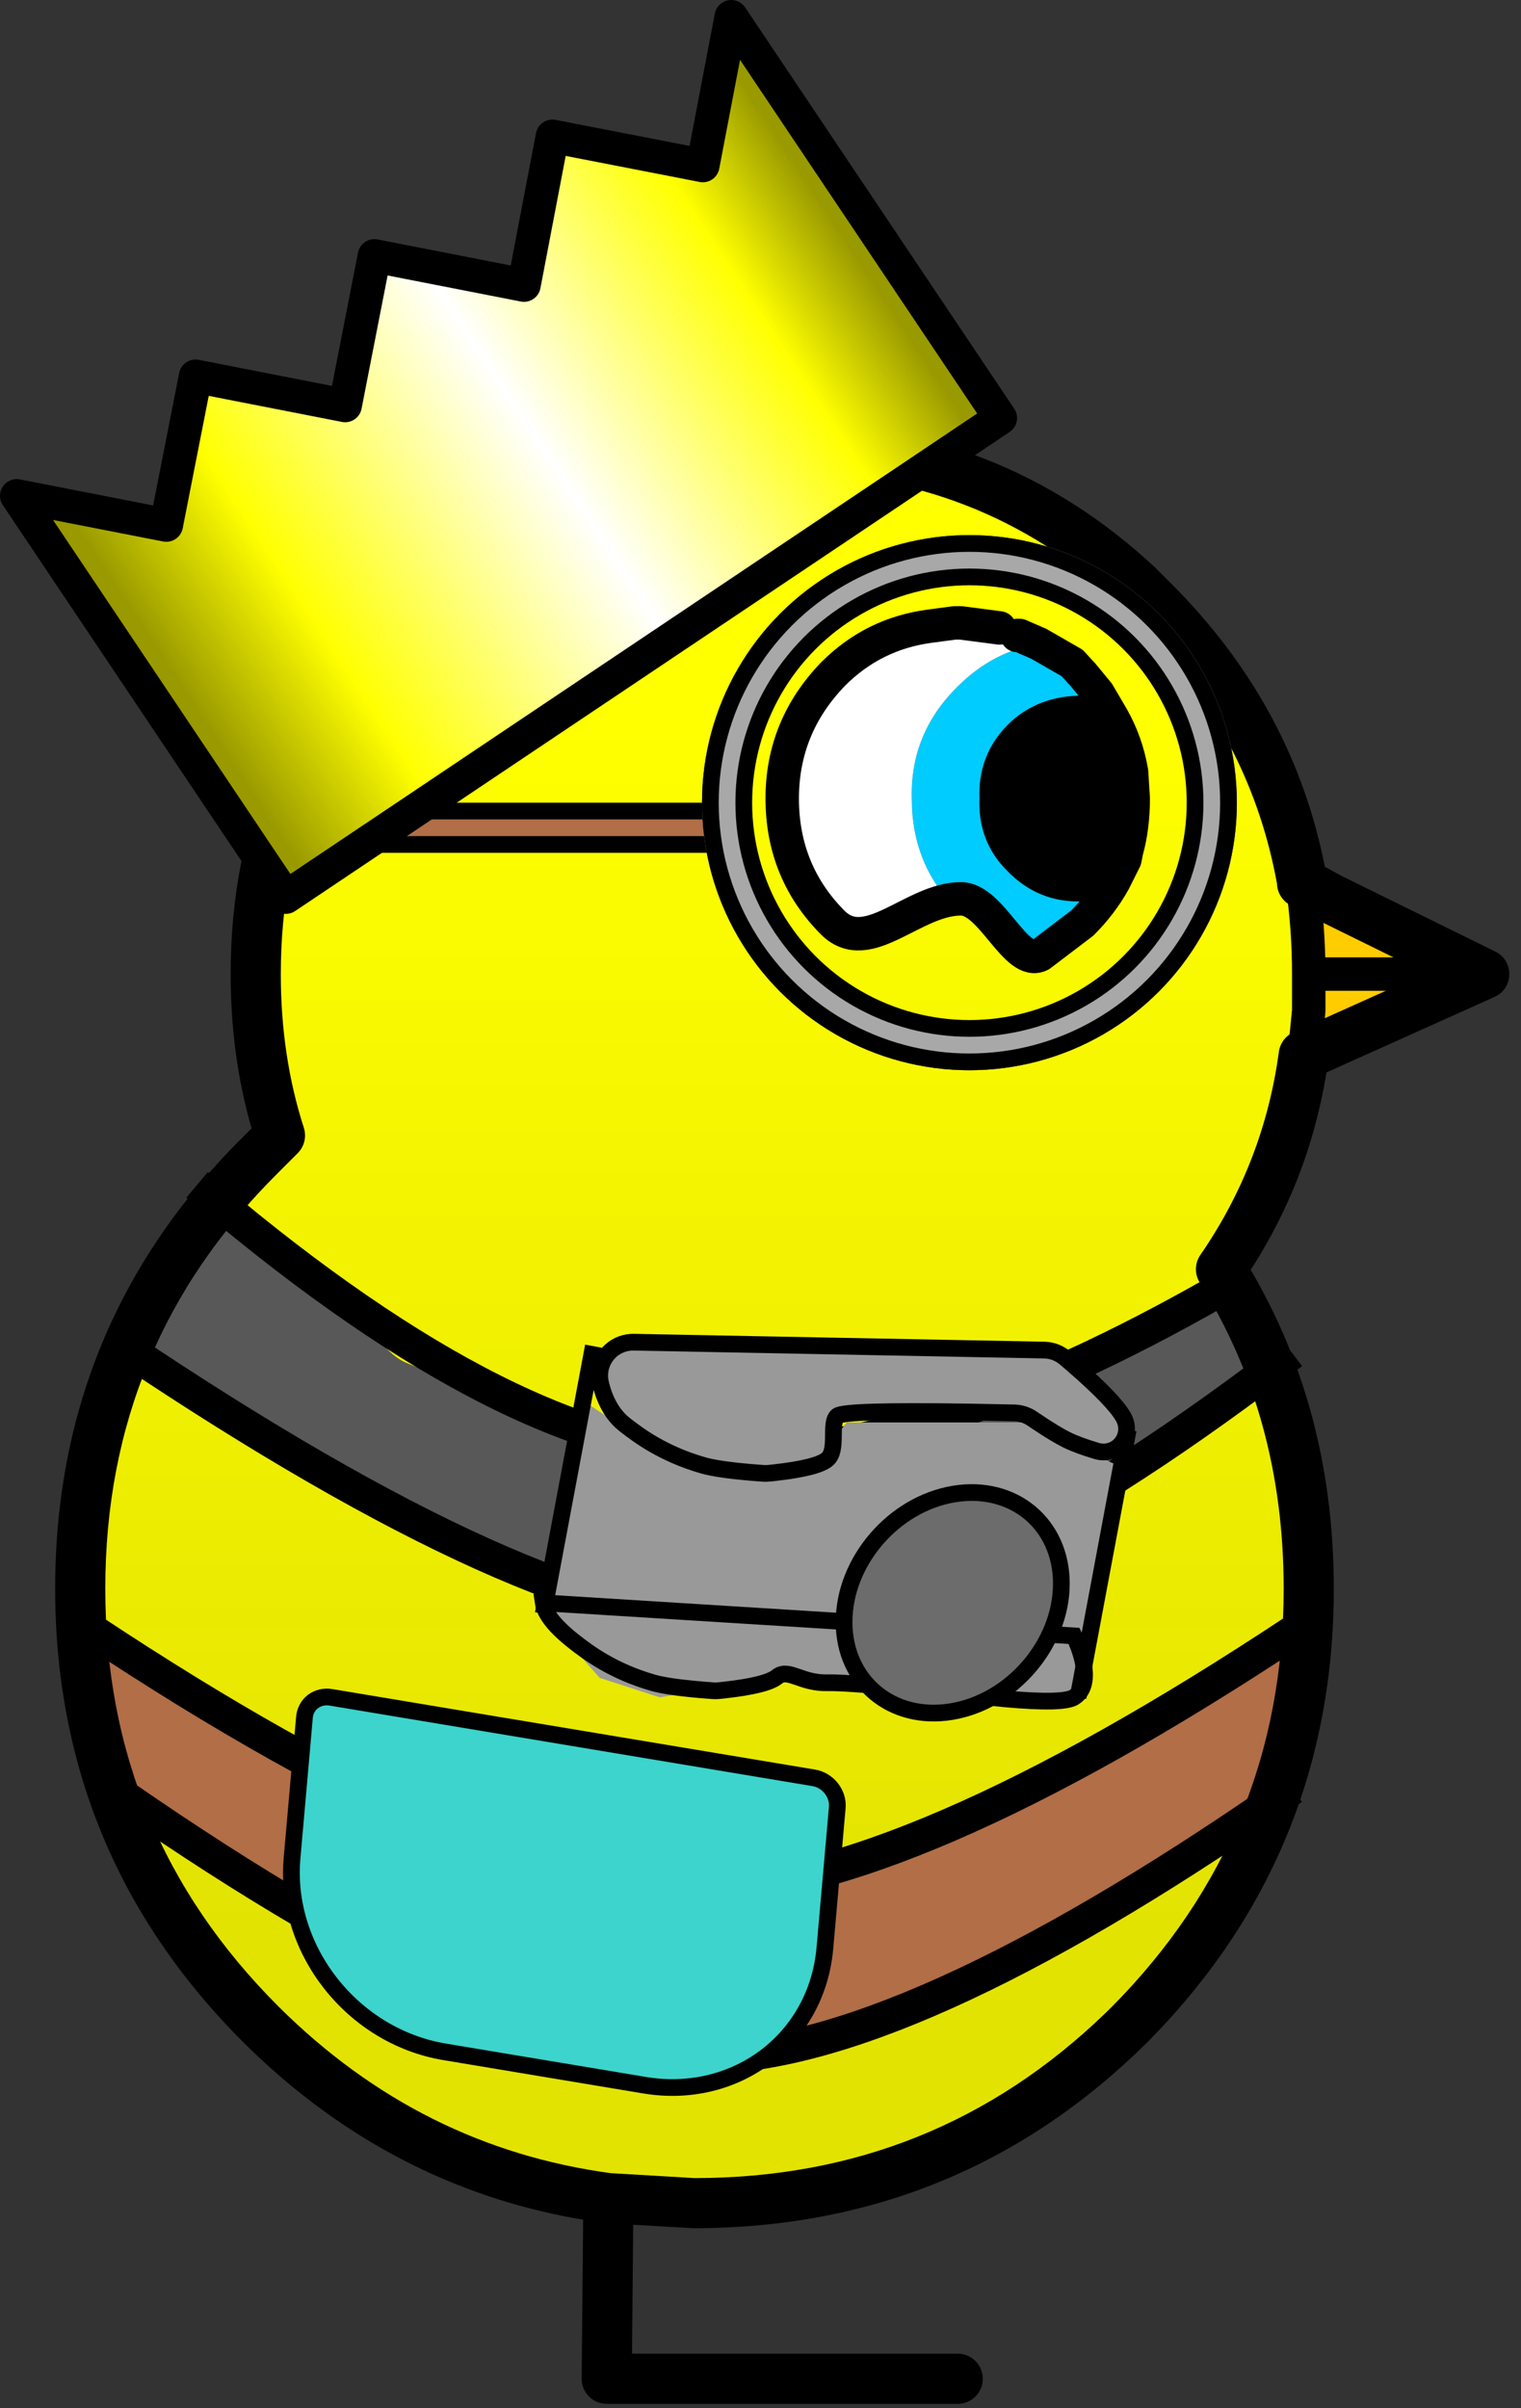 <?xml version="1.0" encoding="UTF-8"?>
<svg width="91px" height="144px" viewBox="0 0 91 144" version="1.1" xmlns="http://www.w3.org/2000/svg" xmlns:xlink="http://www.w3.org/1999/xlink">
    <rect x="0" y="0" width="91" height="144" fill="#333333" stroke="none"/>
    <title>Group</title>
    <defs>
        <linearGradient x1="50%" y1="14.969%" x2="50%" y2="85.031%" id="linearGradient-1">
            <stop stop-color="#FFFF00" offset="0%"></stop>
            <stop stop-color="#E3E302" offset="100%"></stop>
        </linearGradient>
        <circle id="path-2" cx="57" cy="47" r="16"></circle>
        <linearGradient x1="13.711%" y1="71.756%" x2="86.374%" y2="28.168%" id="linearGradient-3">
            <stop stop-color="#999900" offset="0%"></stop>
            <stop stop-color="#FFFF00" offset="18.431%"></stop>
            <stop stop-color="#FFFFFF" offset="54.118%"></stop>
            <stop stop-color="#FFFF00" offset="85.882%"></stop>
            <stop stop-color="#999900" offset="100%"></stop>
        </linearGradient>
    </defs>
    <g id="Page-1" stroke="none" stroke-width="1" fill="none" fill-rule="evenodd">
        <g id="Group" transform="translate(1, 1)">
            <path d="M61.15,37.5 L63.15,38.65 L63.65,39.2 L63.75,39.3 L64.7,40.45 L65.55,41.9 L63.75,41.6 C62.217,41.6 60.967,42.083 60,43.05 C59,44.05 58.533,45.283 58.6,46.75 C58.533,48.217 59,49.433 60,50.4 C61.033,51.467 62.283,51.967 63.75,51.9 L65.65,51.7 C65.15,52.6 64.517,53.433 63.75,54.2 L61.25,56.1 C59.35,55.733 57.7,54.85 56.3,53.45 C54.467,51.65 53.55,49.417 53.55,46.75 C53.483,44.15 54.4,41.917 56.3,40.05 C57.7,38.65 59.317,37.8 61.15,37.5" id="Path" fill="#00CCFF"></path>
            <polyline id="Path" fill="#FFFF00" points="76.9 51.8 76.9 51.7 78.65 52.5 78.65 52.75 76.9 51.8"></polyline>
            <path d="M65.65,51.7 L63.75,51.9 C62.283,51.967 61.033,51.467 60,50.4 C59,49.433 58.533,48.217 58.6,46.75 C58.533,45.283 59,44.05 60,43.05 C60.967,42.083 62.217,41.6 63.75,41.6 L65.55,41.9 C66.117,42.9 66.5,43.983 66.7,45.15 L66.8,46.75 C66.8,47.883 66.667,48.933 66.4,49.9 L66.3,50.4 L65.65,51.7" id="Path" fill="#000000"></path>
            <path d="M56.3,40.05 C54.4,41.917 53.483,44.15 53.55,46.75 C53.55,49.417 54.467,51.65 56.3,53.45 C57.7,54.85 59.35,55.733 61.25,56.1 C59.783,56.867 58.133,53.009 56.3,53.009 C53.433,53.009 50.95,56.233 48.85,54.2 C46.817,52.167 45.8,49.683 45.8,46.75 C45.8,43.883 46.817,41.4 48.85,39.3 C50.45,37.7 52.367,36.75 54.6,36.45 L56.1,36.25 L56.3,36.25 L56.5,36.25 L58.8,36.55 L59.45,36.75 L59.85,37 L60,37 L61.15,37.5 C59.317,37.8 57.7,38.65 56.3,40.05 Z" id="Path" fill="#FFFFFF"></path>
            <path d="M77,62.1 L77.1,61.45 L77.3,59.45 L77.3,57.25 C77.3,55.35 77.167,53.533 76.9,51.8 L78.65,52.75 L87.8,57.25 L77,62.1 M87.8,57.25 L77.3,57.25 L87.8,57.25" id="Shape" fill="#FFCC00"></path>
            <path d="M64.7,40.45 L63.75,39.3 L63.65,39.2 L63.15,38.65 L61.15,37.5 L60,37 L59.85,37 L59.45,36.75 L58.8,36.55 L56.5,36.25 L56.3,36.25 L56.1,36.25 L54.6,36.45 C52.367,36.75 50.45,37.7 48.85,39.3 C46.817,41.4 45.8,43.883 45.8,46.75 C45.8,49.683 46.817,52.167 48.85,54.2 C50.95,56.233 53.433,53.009 56.3,53.009 C58.133,53.009 59.783,56.867 61.25,56.1 L63.75,54.2 C64.517,53.433 65.15,52.6 65.65,51.7 L66.3,50.4 L66.4,49.9 C66.667,48.933 66.8,47.883 66.8,46.75 L66.7,45.15 C66.5,43.983 66.117,42.9 65.55,41.9 L64.7,40.45 Z M72.05,74.9 C75.55,80.5 77.3,86.867 77.3,94 C77.3,104.167 73.733,112.85 66.6,120.05 C59.4,127.183 50.717,130.75 40.55,130.75 L35.4,130.45 C27.433,129.383 20.5,125.917 14.6,120.05 C7.4,112.85 3.8,104.167 3.8,94 C3.8,83.833 7.4,75.183 14.6,68.05 L15.75,66.9 C14.783,63.9 14.3,60.683 14.3,57.25 C14.3,48.583 17.383,41.167 23.55,35 C29.717,28.833 37.133,25.75 45.8,25.75 C54.067,25.75 61.15,28.5 67.05,34 L68.05,35 C72.817,39.767 75.767,45.333 76.9,51.7 L76.9,51.8 C77.167,53.533 77.3,55.35 77.3,57.25 L77.3,59.45 L77.1,61.45 L77,62.1 C76.367,66.767 74.717,71.033 72.05,74.9 Z" id="Shape" fill="url(#linearGradient-1)"></path>
            <path d="M65.55,41.9 L64.7,40.45 L63.75,39.3 L63.65,39.2 L63.15,38.65 L61.15,37.5 L60,37 L59.85,37 M61.25,56.1 L63.75,54.2 C64.517,53.433 65.15,52.6 65.65,51.7 L63.75,51.9 C62.283,51.967 61.033,51.467 60,50.4 C59,49.433 58.533,48.217 58.6,46.75 C58.533,45.283 59,44.05 60,43.05 C60.967,42.083 62.217,41.6 63.75,41.6 L65.55,41.9 C66.117,42.9 66.5,43.983 66.7,45.15 L66.8,46.75 C66.8,47.883 66.667,48.933 66.4,49.9 L66.3,50.4 L65.65,51.7 M77,62.1 L77.1,61.45 L77.3,59.45 L77.3,57.25 C77.3,55.35 77.167,53.533 76.9,51.8 M58.8,36.55 L56.5,36.25 L56.3,36.25 L56.1,36.25 L54.6,36.45 C52.367,36.75 50.45,37.7 48.85,39.3 C46.817,41.4 45.8,43.883 45.8,46.75 C45.8,49.683 46.817,52.167 48.85,54.2 C50.95,56.233 53.633,52.75 56.5,52.75 C58.333,52.75 59.783,56.867 61.25,56.1 M77.3,57.25 L87.8,57.25" id="Shape" stroke="#000000" stroke-width="2" stroke-linecap="round" stroke-linejoin="round"></path>
            <path d="M4.5,96.5 L7.35,107.387 C15.047,112.275 20.698,115.53 24.301,117.153 C27.905,118.776 32.961,120.403 39.469,122.034 C43.301,122.247 47.274,121.518 51.39,119.845 C55.506,118.171 63.543,114.019 75.5,107.387 L77.3,96.5 C68.699,101.904 62.231,105.533 57.898,107.387 C53.564,109.241 47.932,110.79 41,112.034 C32.098,110.142 25.535,108.298 21.31,106.5 C17.086,104.702 11.482,101.369 4.5,96.5 Z" id="Path" fill="#B16E47"></path>
            <path d="M76.5,96.5 C60.852,106.856 48.852,112.034 40.5,112.034 C32.148,112.034 20.148,106.856 4.5,96.5" id="Line" stroke="#000000" stroke-width="2" stroke-linecap="square"></path>
            <path d="M75.5,106.5 C60.504,116.856 49.004,122.034 41,122.034 C32.996,122.034 21.496,116.856 6.5,106.5" id="Line-Copy" stroke="#000000" stroke-width="2" stroke-linecap="square"></path>
            <path d="M11.557,70.5 L7.35,80.489 C16.38,85.975 22.698,89.53 26.301,91.153 C29.905,92.776 34.961,94.403 41.469,96.034 C45.301,96.247 49.274,95.518 53.39,93.845 C57.506,92.171 64.876,88.019 75.5,81.387 L73.8,75.548 C68.865,77.586 64.231,79.533 59.898,81.387 C55.564,83.241 49.932,84.79 43,86.034 C34.098,84.142 27.535,82.298 23.31,80.5 C21.802,79.858 20.884,77.746 19.454,76.712 C17.737,75.472 15.105,73.401 11.557,70.5 Z" id="Path-Copy" fill="#585858"></path>
            <path d="M73,75.548 C61.018,82.538 50.852,86.034 42.5,86.034 C34.148,86.034 23.834,80.856 11.557,70.5" id="Line-Copy-3" stroke="#000000" stroke-width="2" stroke-linecap="square"></path>
            <path d="M75.5,80.5 C61.837,90.856 51.004,96.034 43,96.034 C34.996,96.034 22.83,90.556 6.5,79.602" id="Line-Copy-2" stroke="#000000" stroke-width="2" stroke-linecap="square"></path>
            <path d="M17.726,100.75 C18.015,100.531 18.397,100.433 18.801,100.501 L47.691,105.316 C48.116,105.387 48.484,105.624 48.738,105.947 C48.989,106.266 49.13,106.672 49.093,107.09 L48.352,115.499 C48.112,118.218 46.788,120.496 44.837,121.979 C42.881,123.465 40.3,124.151 37.557,123.694 L25.603,121.701 C22.84,121.24 20.437,119.709 18.785,117.61 C17.136,115.513 16.232,112.847 16.474,110.107 L17.215,101.698 C17.249,101.301 17.44,100.967 17.726,100.75 Z" id="Rectangle-2" stroke="#000000" fill="#3CD4CC"></path>
            <rect id="Rectangle-3" stroke="#000000" fill="#B16E47" x="15.5" y="47.5" width="27" height="2"></rect>
            <path d="M45.8,24.25 C54.444,24.25 61.893,27.142 68.111,32.939 L69.111,33.939 C73.799,38.628 76.818,44.08 78.147,50.268 L78.264,50.834 L79.312,51.404 L88.462,55.904 C89.601,56.464 89.573,58.098 88.414,58.618 L78.361,63.133 L78.306,63.47 C77.604,67.53 76.146,71.3 73.936,74.769 L73.825,74.939 L73.966,75.176 C77.085,80.576 78.694,86.635 78.795,93.329 L78.8,94 C78.8,104.562 75.077,113.625 67.656,121.116 C60.175,128.527 51.112,132.25 40.463,132.247 L36.884,132.039 L36.813,139.749 L56.3,139.75 C57.08,139.75 57.72,140.345 57.793,141.106 L57.8,141.25 C57.8,142.078 57.128,142.75 56.3,142.75 L35.3,142.75 C34.466,142.75 33.792,142.07 33.8,141.236 L33.888,131.737 L33.48,131.668 C26.092,130.343 19.578,126.959 13.969,121.532 L13.539,121.111 C6.058,113.629 2.3,104.565 2.3,94 C2.3,83.433 6.06,74.4 13.539,66.989 L14.053,66.475 L13.943,66.088 C13.239,63.519 12.861,60.811 12.807,57.964 L12.8,57.25 C12.8,48.185 16.042,40.387 22.489,33.939 C28.937,27.492 36.735,24.25 45.8,24.25 Z M45.8,27.25 C37.532,27.25 30.497,30.175 24.611,36.061 C18.725,41.947 15.8,48.982 15.8,57.25 C15.8,60.53 16.26,63.592 17.178,66.44 C17.35,66.976 17.209,67.563 16.811,67.961 L15.656,69.116 C8.74,75.967 5.3,84.233 5.3,94 C5.3,103.769 8.742,112.071 15.658,118.986 C21.327,124.624 27.96,127.94 35.599,128.963 L35.546,128.955 L40.55,129.25 C50.137,129.25 58.312,125.967 65.142,119.378 L65.534,118.994 C72.389,112.075 75.8,103.772 75.8,94 C75.8,87.142 74.126,81.052 70.778,75.695 C70.461,75.188 70.476,74.541 70.815,74.048 C73.348,70.376 74.912,66.332 75.514,61.898 C75.583,61.385 75.913,60.944 76.386,60.732 L84.275,57.188 L77.934,54.068 L76.184,53.118 C75.701,52.856 75.4,52.35 75.4,51.8 L75.402,51.848 L75.32,51.414 C74.209,45.764 71.575,40.795 67.398,36.477 L66.989,36.061 L66.027,35.097 C60.407,29.858 53.69,27.25 45.8,27.25 Z" id="Shape" fill="#000000" fill-rule="nonzero"></path>
            <g id="Oval" stroke-linejoin="square">
                <circle stroke="#000000" stroke-width="3" cx="57" cy="47" r="14.5"></circle>
                <circle stroke="#A8A8A8" stroke-width="2" cx="57" cy="47" r="15"></circle>
                <circle stroke="#000000" stroke-width="1" cx="57" cy="47" r="15.5"></circle>
            </g>
            <g transform="translate(31.5, 78.696)">
                <path d="M18.165,5.365 L28.653,5.365 L34.196,7.855 L32,21.804 L29.219,21.804 C18.885,21.608 13.067,20.54 11.763,18.602 C10.46,16.663 12.594,12.251 18.165,5.365 Z" id="Path" fill="#999999"></path>
                <path d="M2.31,4 L0,16.804 L3.379,20.643 L6.975,21.804 L13.926,20.643 L16.982,7.585 C13.697,8.222 11.226,8.338 9.568,7.933 C7.911,7.528 5.491,6.217 2.31,4 Z" id="Path" fill="#999999"></path>
                <path d="M32,21.804 L35,5.804 M0,16.804 L3,0.804 M5.46,0.568 L29.976,1.039 L29.976,1.039 C30.435,1.048 30.877,1.216 31.227,1.512 L31.75,1.962 C33.34,3.346 34.324,4.368 34.701,5.03 L34.755,5.131 C35.098,5.813 34.823,6.644 34.141,6.986 C33.827,7.144 33.465,7.176 33.129,7.076 C32.393,6.859 31.798,6.639 31.342,6.418 C30.905,6.205 30.298,5.839 29.522,5.318 L29.257,5.14 C28.939,4.923 28.564,4.803 28.179,4.794 L25.437,4.741 C20.483,4.664 17.87,4.743 17.597,4.978 C17.105,5.402 17.665,7.032 16.982,7.585 C16.564,7.923 15.507,8.185 13.812,8.373 L13.506,8.405 C13.393,8.417 13.28,8.418 13.167,8.41 L12.507,8.36 C11.138,8.245 10.159,8.103 9.568,7.933 C7.168,7.243 5.705,6.143 4.895,5.512 C4.249,5.01 3.787,4.276 3.508,3.312 L3.437,3.043 C3.174,1.97 3.831,0.887 4.903,0.624 C5.015,0.597 5.129,0.579 5.244,0.571 L5.373,0.568 C5.402,0.567 5.431,0.567 5.46,0.568 Z" id="Path-2-Copy" stroke="#000000" fill="#999999"></path>
                <path d="M3.55271368e-15,16.153 L31.755,18.131 L31.852,18.337 C32.188,19.087 32.916,21.085 31.755,21.804 C31.321,22.072 29.956,22.104 27.659,21.897 L26.685,21.801 L24.493,21.556 L22.201,21.314 C19.518,21.043 17.778,20.916 16.982,20.933 C15.484,20.966 14.738,20.119 14.08,20.515 L13.982,20.585 C13.564,20.923 12.507,21.185 10.812,21.373 L10.506,21.405 C10.393,21.417 10.28,21.418 10.167,21.41 L9.507,21.36 L8.903,21.305 C7.846,21.201 7.068,21.077 6.568,20.933 C4.168,20.243 2.705,19.143 1.895,18.512 C0.728,17.604 0.096,16.817 3.55271368e-15,16.153 Z" id="Path" stroke="#000000"></path>
                <path d="M24.581,9.646 C26.355,9.354 27.965,9.8 29.129,10.773 C30.291,11.743 31,13.232 31,15.002 C31,16.817 30.259,18.579 29.07,19.963 C27.88,21.349 26.237,22.36 24.419,22.659 C22.645,22.951 21.035,22.506 19.871,21.533 C18.709,20.562 18,19.073 18,17.304 C18,15.488 18.741,13.727 19.93,12.343 C21.12,10.956 22.763,9.945 24.581,9.646 Z" id="Oval-2" stroke="#000000" fill="#6C6C6C"></path>
            </g>
            <polyline id="Path" fill="url(#linearGradient-3)" points="30.35 16.05 32.05 7.15 41.05 8.9 42.75 0 58.85 24 16.1 52.65 0 28.65 8.95 30.4 10.7 21.5 19.65 23.25 21.4 14.3 30.35 16.05"></polyline>
            <polygon id="Path" stroke="#000000" stroke-width="2" stroke-linecap="round" stroke-linejoin="round" points="30.35 16.05 21.4 14.3 19.65 23.25 10.7 21.5 8.95 30.4 0 28.65 16.1 52.65 58.85 24 42.75 0 41.05 8.9 32.05 7.15"></polygon>
        </g>
    </g>
</svg>